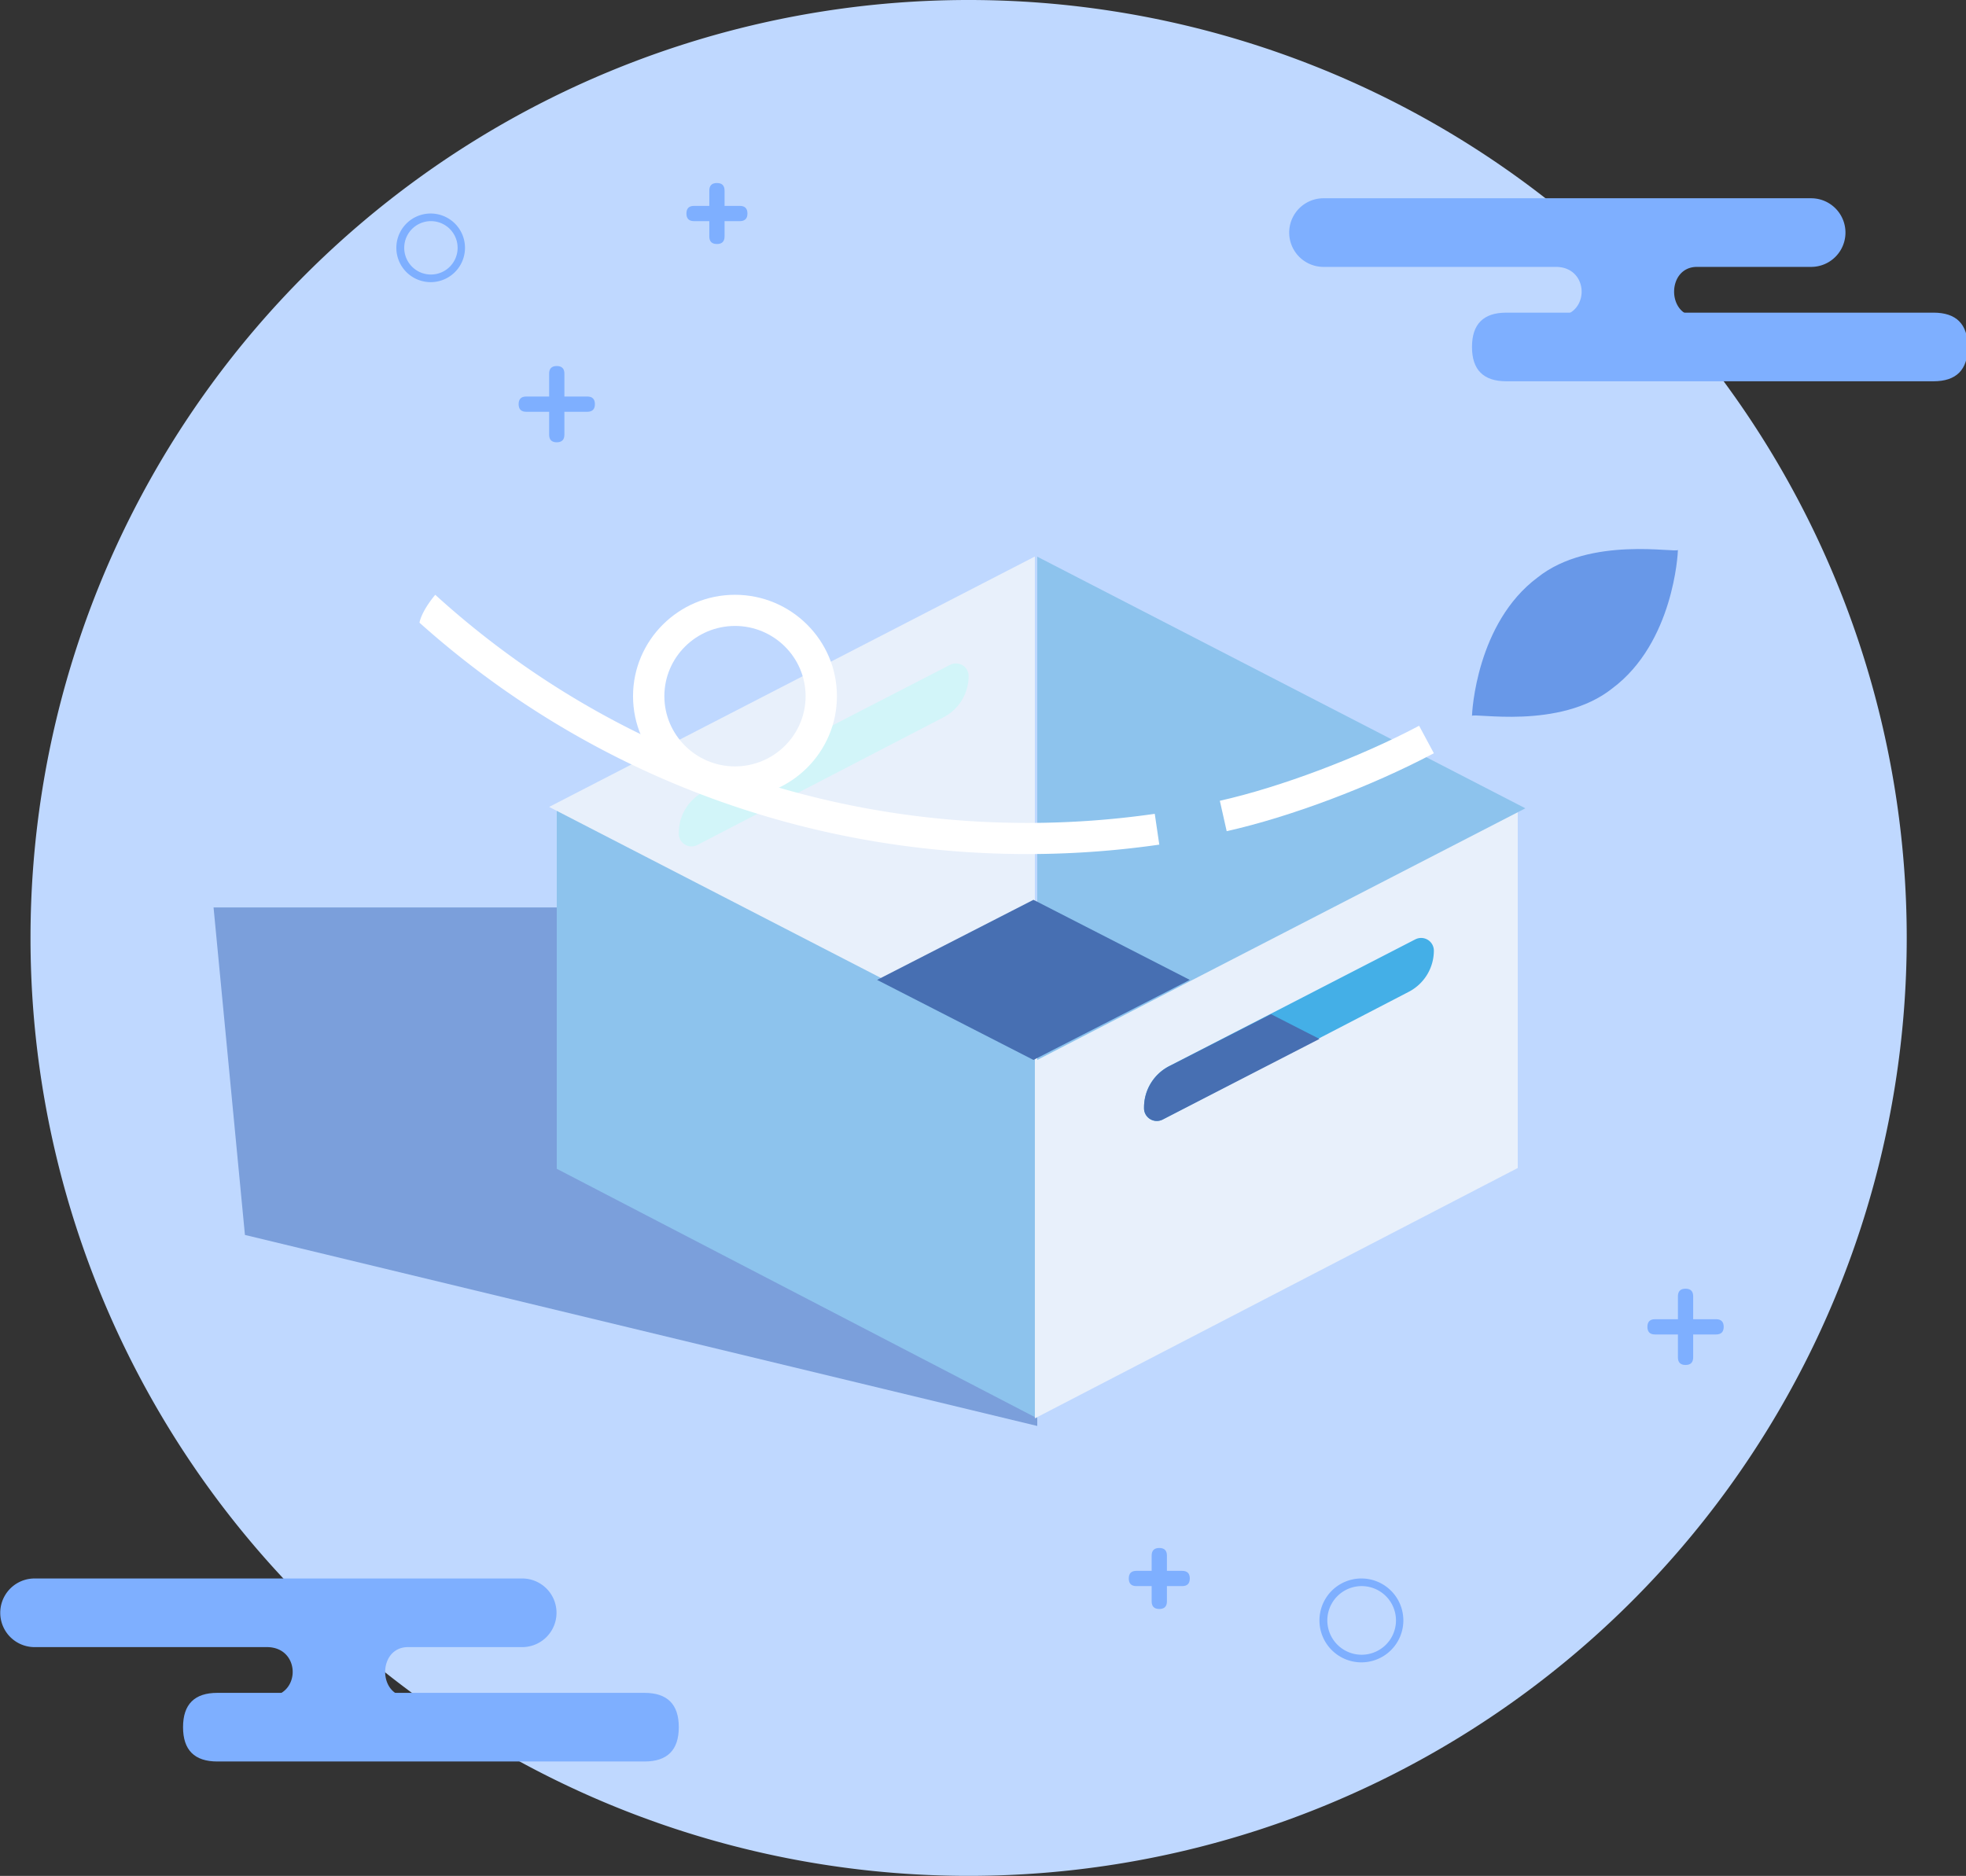 <?xml version="1.0" standalone="no"?><!DOCTYPE svg PUBLIC "-//W3C//DTD SVG 1.1//EN" "http://www.w3.org/Graphics/SVG/1.1/DTD/svg11.dtd"><svg t="1714357826704" class="icon" viewBox="0 0 1073 1024" version="1.1" xmlns="http://www.w3.org/2000/svg" p-id="7976" xmlns:xlink="http://www.w3.org/1999/xlink" width="209.57" height="200"><rect x="0" y="0" width="1073" height="1024" fill="#333333" stroke="none"/><path d="M528.65 512m-512 0a512 512 0 1 0 1024 0 512 512 0 1 0-1024 0Z" fill="#BFD8FF" p-id="7977"></path><path d="M722.211 108.228h266.407a18.732 18.732 0 0 1 0 37.463h-62.439c-16.65 0-16.65 27.057 0 27.057H849.171c18.732 0 18.732-27.057 0-27.057h-126.959a18.732 18.732 0 0 1 0-37.463z" fill="#7EAFFF" p-id="7978"></path><path d="M803.382 170.667m18.732 0l233.106 0q18.732 0 18.732 18.732l0 0q0 18.732-18.732 18.732l-233.106 0q-18.732 0-18.732-18.732l0 0q0-18.732 18.732-18.732Z" fill="#7EAFFF" p-id="7979"></path><path d="M18.732 861.659h266.407a18.732 18.732 0 0 1 0 37.463h-62.439c-16.65 0-16.65 27.057 0 27.057H145.691c18.732 0 18.732-27.057 0-27.057H18.732a18.732 18.732 0 0 1 0-37.463z" fill="#7EAFFF" p-id="7980"></path><path d="M99.902 924.098m18.732 0l233.106 0q18.732 0 18.732 18.732l0 0q0 18.732-18.732 18.732l-233.106 0q-18.732 0-18.732-18.732l0 0q0-18.732 18.732-18.732Z" fill="#7EAFFF" p-id="7981"></path><path d="M235.187 154.016a18.732 18.732 0 1 1 0-37.463 18.732 18.732 0 0 1 0 37.463z m0-4.163a14.569 14.569 0 1 0 0-29.138 14.569 14.569 0 0 0 0 29.138zM743.024 907.447a22.894 22.894 0 1 1 0-45.789 22.894 22.894 0 0 1 0 45.789z m0-4.163a18.732 18.732 0 1 0 0-37.463 18.732 18.732 0 0 0 0 37.463z" fill="#7EAFFF" p-id="7982"></path><path d="M283.057 216.455m4.163 0l33.301 0q4.163 0 4.163 4.163l0 0q0 4.163-4.163 4.163l-33.301 0q-4.163 0-4.163-4.163l0 0q0-4.163 4.163-4.163Z" fill="#7EAFFF" p-id="7983"></path><path d="M299.707 199.805m4.163 0l0 0q4.163 0 4.163 4.163l0 33.301q0 4.163-4.163 4.163l0 0q-4.163 0-4.163-4.163l0-33.301q0-4.163 4.163-4.163Z" fill="#7EAFFF" p-id="7984"></path><path d="M374.634 112.39m4.163 0l24.976 0q4.163 0 4.163 4.163l0 0q0 4.163-4.163 4.163l-24.976 0q-4.163 0-4.163-4.163l0 0q0-4.163 4.163-4.163Z" fill="#7EAFFF" p-id="7985"></path><path d="M387.122 99.902m4.163 0l0 0q4.163 0 4.163 4.163l0 24.976q0 4.163-4.163 4.163l0 0q-4.163 0-4.163-4.163l0-24.976q0-4.163 4.163-4.163Z" fill="#7EAFFF" p-id="7986"></path><path d="M616.065 857.496m4.163 0l24.976 0q4.163 0 4.163 4.163l0 0q0 4.163-4.163 4.163l-24.976 0q-4.163 0-4.163-4.163l0 0q0-4.163 4.163-4.163Z" fill="#7EAFFF" p-id="7987"></path><path d="M628.553 845.008m4.163 0l0 0q4.163 0 4.163 4.163l0 24.976q0 4.163-4.163 4.163l0 0q-4.163 0-4.163-4.163l0-24.976q0-4.163 4.163-4.163Z" fill="#7EAFFF" p-id="7988"></path><path d="M899.122 720.13m4.163 0l33.301 0q4.163 0 4.163 4.163l0 0q0 4.163-4.163 4.163l-33.301 0q-4.163 0-4.163-4.163l0 0q0-4.163 4.163-4.163Z" fill="#7EAFFF" p-id="7989"></path><path d="M915.772 703.48m4.163 0l0 0q4.163 0 4.163 4.163l0 33.301q0 4.163-4.163 4.163l0 0q-4.163 0-4.163-4.163l0-33.301q0-4.163 4.163-4.163Z" fill="#7EAFFF" p-id="7990"></path><path d="M566.114 495.35H116.553l17.125 178.775L566.114 778.407z" fill="#7B9FDB" p-id="7991"></path><path d="M566.114 774.244l-262.244-136.229V441.236l262.244 136.229z" fill="#8DC3ED" p-id="7992"></path><path d="M564.807 774.244L828.358 637.59v-197.386l-263.551 136.654V774.244z m-0.15-470.374L299.707 440.478l264.95 136.604 0.15-0.075V303.953l-0.15-0.083z" fill="#E8F0FB" p-id="7993"></path><path d="M566.114 303.87v274.732l266.407-137.366z" fill="#8DC3ED" p-id="7994"></path><path d="M564.033 491.187L478.699 534.903 564.033 578.602l85.333-43.699z" fill="#476FB2" p-id="7995"></path><path d="M772.466 512.766l-79.422 40.918-54.905 28.281a25.342 25.342 0 0 0-13.749 22.52v0.508c0 2.414 1.265 4.654 3.33 5.907a6.939 6.939 0 0 0 6.785 0.229l84.713-43.961 49.66-25.767a25.346 25.346 0 0 0 13.691-22.495 6.935 6.935 0 0 0-10.103-6.132" fill="#44AFE7" p-id="7996"></path><path d="M380.587 461.27l134.39-69.728A25.338 25.338 0 0 0 528.65 369.048c0-2.41-1.261-4.641-3.322-5.894a6.935 6.935 0 0 0-6.773-0.237l-134.335 69.187A25.346 25.346 0 0 0 370.472 454.631v0.504a6.935 6.935 0 0 0 10.115 6.132" fill="#D2F5F9" p-id="7997"></path><path d="M915.772 300.144c0 2.04-2.477 50.75-35.761 75.589C851.227 398.731 803.382 388.808 803.382 390.847c0-2.04 2.477-50.742 35.761-75.589C867.927 292.26 915.772 302.184 915.772 300.144" fill="#6898E8" p-id="7998"></path><path d="M401.137 341.691c-21.279 0.021-38.521 17.171-38.546 38.338 0.029 21.159 17.271 38.308 38.546 38.333 21.279-0.021 38.525-17.171 38.546-38.338-0.021-21.163-17.266-38.313-38.546-38.338m0 93.688c-30.678 0-55.641-24.826-55.641-55.35C345.496 349.513 370.455 324.683 401.137 324.683s55.641 24.826 55.641 55.342c0 30.52-24.959 55.35-55.641 55.35m268.363 18.349l-3.742-16.6c32.593-7.264 76.3-23.727 108.76-40.943L782.569 411.182c-34.217 18.145-78.59 34.841-113.065 42.538" fill="#FFFFFF" p-id="7999"></path><path d="M560.727 466.211C437.215 466.211 320.108 421.493 228.943 339.91c0 0 0.724-5.719 8.612-15.227 88.414 80.409 202.623 124.533 323.172 124.533 23.281 0 46.663-1.673 69.52-4.97l2.468 16.821A506.264 506.264 0 0 1 560.727 466.211" fill="#FFFFFF" p-id="8000"></path><path d="M638.273 581.932a25.334 25.334 0 0 0-13.882 22.549v0.508c0 2.414 1.278 4.654 3.363 5.911a7.06 7.06 0 0 0 6.852 0.229L720.13 567.129 693.698 553.626l-55.425 28.314v-0.008z" fill="#476FB2" p-id="8001"></path></svg>